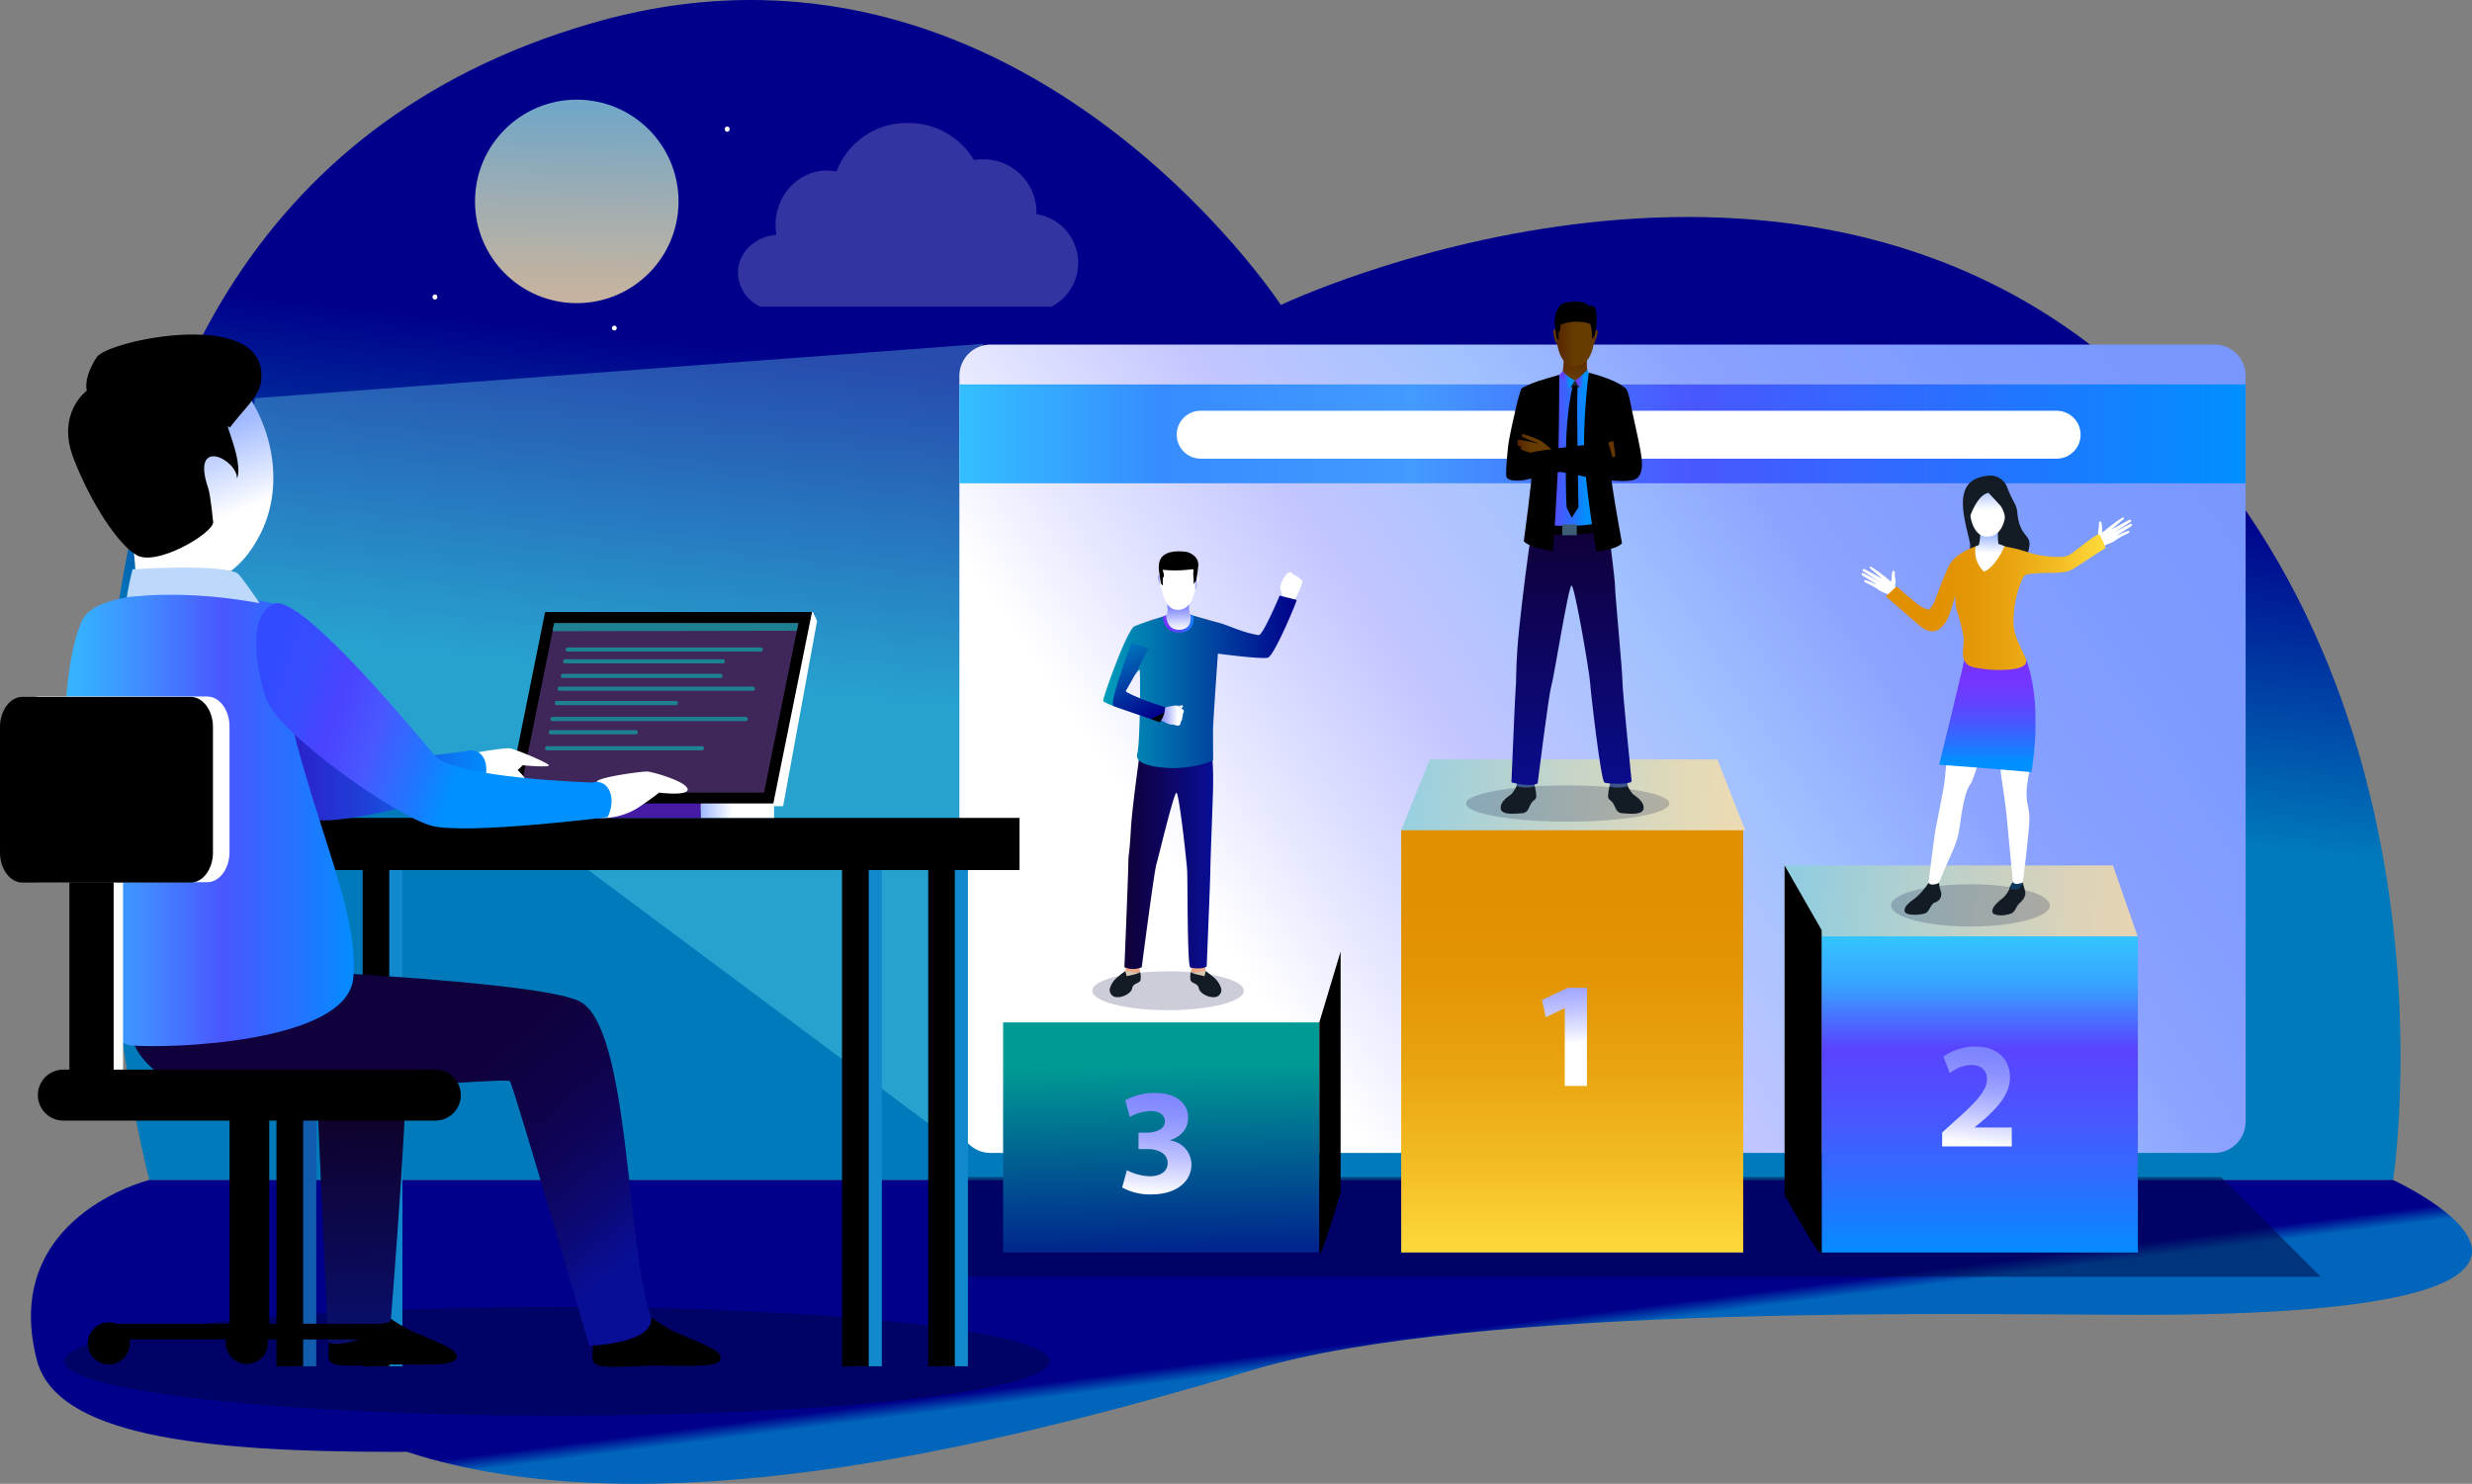<svg xmlns="http://www.w3.org/2000/svg" xmlns:xlink="http://www.w3.org/1999/xlink" width="636.922" height="382.362" viewBox="0 0 636.922 382.362">
  <rect x="0" y="0" width="636.922" height="382.362" fill="#808080" stroke="none"/>
  <defs>
    <linearGradient id="linear-gradient" x1="0.483" y1="0.648" x2="0.539" y2="0.395" gradientUnits="objectBoundingBox">
      <stop offset="0" stop-color="#007abb"/>
      <stop offset="1" stop-color="#00008b"/>
    </linearGradient>
    <linearGradient id="linear-gradient-2" x1="0.51" y1="-0.018" x2="0.488" y2="1.083" gradientUnits="objectBoundingBox">
      <stop offset="0" stop-color="#88cfda"/>
      <stop offset="0.008" stop-color="#89cfd9"/>
      <stop offset="0.478" stop-color="#c8d9bb"/>
      <stop offset="0.822" stop-color="#f0dfa7"/>
      <stop offset="1" stop-color="#ffe1a0"/>
    </linearGradient>
    <linearGradient id="linear-gradient-3" x1="0.512" y1="0.51" x2="0.49" y2="0.488" gradientUnits="objectBoundingBox">
      <stop offset="0" stop-color="#0065bb"/>
      <stop offset="1" stop-color="#00008b"/>
    </linearGradient>
    <linearGradient id="linear-gradient-4" x1="1.017" y1="0.28" x2="0.031" y2="0.699" gradientUnits="objectBoundingBox">
      <stop offset="0" stop-color="#7998ff"/>
      <stop offset="0.134" stop-color="#7e9cff"/>
      <stop offset="0.287" stop-color="#8ba1ff"/>
      <stop offset="0.447" stop-color="#a2c2ff"/>
      <stop offset="0.614" stop-color="#c2c5ff"/>
      <stop offset="0.783" stop-color="#eaebff"/>
      <stop offset="0.861" stop-color="#fff"/>
      <stop offset="1" stop-color="#fff"/>
    </linearGradient>
    <linearGradient id="linear-gradient-5" y1="0.5" x2="1" y2="0.5" gradientUnits="objectBoundingBox">
      <stop offset="0" stop-color="#33c0ff"/>
      <stop offset="0.159" stop-color="#378cff"/>
      <stop offset="0.354" stop-color="#439aff"/>
      <stop offset="0.568" stop-color="#4957ff"/>
      <stop offset="0.794" stop-color="#2672ff"/>
      <stop offset="1" stop-color="#0090ff"/>
    </linearGradient>
    <linearGradient id="linear-gradient-6" x1="0.5" y1="-0.024" x2="0.5" y2="1.014" gradientUnits="objectBoundingBox">
      <stop offset="0.193" stop-color="#e19000"/>
      <stop offset="0.36" stop-color="#e39504"/>
      <stop offset="0.566" stop-color="#e9a410"/>
      <stop offset="0.79" stop-color="#f3bd23"/>
      <stop offset="1" stop-color="#ffdb3b"/>
    </linearGradient>
    <linearGradient id="linear-gradient-7" x1="0.48" y1="-0.59" x2="0.522" y2="0.764" gradientUnits="objectBoundingBox">
      <stop offset="0" stop-color="#7981ff"/>
      <stop offset="0.134" stop-color="#7e85ff"/>
      <stop offset="0.287" stop-color="#8b92ff"/>
      <stop offset="0.447" stop-color="#a2a7ff"/>
      <stop offset="0.614" stop-color="#c2c5ff"/>
      <stop offset="0.783" stop-color="#eaebff"/>
      <stop offset="0.861" stop-color="#fff"/>
    </linearGradient>
    <linearGradient id="linear-gradient-8" x1="0" y1="0.5" x2="1" y2="0.5" xlink:href="#linear-gradient-2"/>
    <linearGradient id="linear-gradient-9" x1="0.491" y1="0.186" x2="0.521" y2="1.251" gradientUnits="objectBoundingBox">
      <stop offset="0" stop-color="#009a94"/>
      <stop offset="1" stop-color="#00008b"/>
      <stop offset="1"/>
    </linearGradient>
    <linearGradient id="linear-gradient-10" x1="0.537" y1="-0.183" x2="0.474" y2="1.187" xlink:href="#linear-gradient-7"/>
    <linearGradient id="linear-gradient-12" x1="0.5" y1="-0.013" x2="0.5" y2="1.032" gradientUnits="objectBoundingBox">
      <stop offset="0" stop-color="#33c8ff"/>
      <stop offset="0.159" stop-color="#37a3ff"/>
      <stop offset="0.354" stop-color="#5943ff"/>
      <stop offset="0.568" stop-color="#4957ff"/>
      <stop offset="0.794" stop-color="#2672ff"/>
      <stop offset="1" stop-color="#0090ff"/>
    </linearGradient>
    <linearGradient id="linear-gradient-13" x1="0.548" y1="-0.099" x2="0.464" y2="1.152" xlink:href="#linear-gradient-7"/>
    <linearGradient id="linear-gradient-14" x1="0" y1="0.5" x2="1" y2="0.5" xlink:href="#linear-gradient-2"/>
    <linearGradient id="linear-gradient-15" y1="0.5" x2="1" y2="0.5" gradientUnits="objectBoundingBox">
      <stop offset="0.041" stop-color="#10003b"/>
      <stop offset="1" stop-color="#090e96"/>
    </linearGradient>
    <linearGradient id="linear-gradient-16" y1="0.5" x2="1" y2="0.5" gradientUnits="objectBoundingBox">
      <stop offset="0" stop-color="#009ebb"/>
      <stop offset="1" stop-color="#00008b"/>
      <stop offset="1"/>
    </linearGradient>
    <linearGradient id="linear-gradient-17" x1="-0.002" y1="0.506" x2="0.996" y2="0.506" gradientUnits="objectBoundingBox">
      <stop offset="0" stop-color="#7981ff"/>
      <stop offset="0.765" stop-color="#fff"/>
    </linearGradient>
    <linearGradient id="linear-gradient-18" y1="0.5" x2="1" y2="0.5" gradientUnits="objectBoundingBox">
      <stop offset="0" stop-color="#7633ff"/>
      <stop offset="0.159" stop-color="#7137ff"/>
      <stop offset="0.354" stop-color="#6243ff"/>
      <stop offset="0.568" stop-color="#4957ff"/>
      <stop offset="0.794" stop-color="#2672ff"/>
      <stop offset="1" stop-color="#0090ff"/>
    </linearGradient>
    <linearGradient id="linear-gradient-19" x1="0.488" y1="0.153" x2="0.518" y2="1.268" xlink:href="#linear-gradient-17"/>
    <linearGradient id="linear-gradient-20" x1="0.005" y1="0.501" x2="1.005" y2="0.501" xlink:href="#linear-gradient-17"/>
    <linearGradient id="linear-gradient-21" x1="-0.002" y1="0.501" x2="1.003" y2="0.501" xlink:href="#linear-gradient-17"/>
    <linearGradient id="linear-gradient-22" x1="0" y1="0.499" x2="0.999" y2="0.499" xlink:href="#linear-gradient-17"/>
    <linearGradient id="linear-gradient-23" x1="0.304" y1="0.043" x2="0.621" y2="0.998" gradientUnits="objectBoundingBox">
      <stop offset="0" stop-color="#0073bb"/>
      <stop offset="1" stop-color="#00008b"/>
      <stop offset="1"/>
    </linearGradient>
    <linearGradient id="linear-gradient-24" x1="0.5" y1="-0.001" x2="0.5" y2="1.103" xlink:href="#linear-gradient-15"/>
    <linearGradient id="linear-gradient-25" y1="0.5" x2="1" y2="0.5" gradientUnits="objectBoundingBox">
      <stop offset="0" stop-color="#7633ff"/>
      <stop offset="0.097" stop-color="#7137ff"/>
      <stop offset="0.216" stop-color="#6243ff"/>
      <stop offset="0.346" stop-color="#4957ff"/>
      <stop offset="0.484" stop-color="#2672ff"/>
      <stop offset="0.61" stop-color="#0090ff"/>
    </linearGradient>
    <linearGradient id="linear-gradient-26" x1="0.5" y1="-0.002" x2="0.5" y2="0.989" gradientUnits="objectBoundingBox">
      <stop offset="0" stop-color="#562300"/>
      <stop offset="0.832" stop-color="#663b00"/>
    </linearGradient>
    <linearGradient id="linear-gradient-27" x1="0.001" y1="0.5" x2="1" y2="0.5" gradientUnits="objectBoundingBox">
      <stop offset="0" stop-color="#562300"/>
      <stop offset="0.433" stop-color="#663b00"/>
    </linearGradient>
    <linearGradient id="linear-gradient-28" x1="-0.002" y1="0.502" x2="0.999" y2="0.502" xlink:href="#linear-gradient-27"/>
    <linearGradient id="linear-gradient-29" x1="0.003" x2="1.001" xlink:href="#linear-gradient-27"/>
    <linearGradient id="linear-gradient-30" x1="0" x2="1" xlink:href="#linear-gradient-27"/>
    <linearGradient id="linear-gradient-31" x1="-0.001" x2="1" xlink:href="#linear-gradient-27"/>
    <linearGradient id="linear-gradient-32" x1="0" y1="0.5" x2="1.001" y2="0.5" xlink:href="#linear-gradient-25"/>
    <linearGradient id="linear-gradient-33" x1="0.001" y1="0.5" x2="1" y2="0.5" xlink:href="#linear-gradient-25"/>
    <linearGradient id="linear-gradient-34" x1="0.5" y1="0.133" x2="0.5" y2="0.914" xlink:href="#linear-gradient-18"/>
    <linearGradient id="linear-gradient-35" x1="0" y1="0.5" x2="1" y2="0.5" xlink:href="#linear-gradient-6"/>
    <linearGradient id="linear-gradient-36" x1="0.505" y1="0.202" x2="0.488" y2="1.105" gradientUnits="objectBoundingBox">
      <stop offset="0" stop-color="#a1baff"/>
      <stop offset="0.433" stop-color="#fff"/>
    </linearGradient>
    <linearGradient id="linear-gradient-37" x1="0.5" y1="0.121" x2="0.5" y2="1.031" xlink:href="#linear-gradient-36"/>
    <linearGradient id="linear-gradient-38" x1="0" y1="0.5" x2="1" y2="0.5" xlink:href="#linear-gradient-36"/>
    <linearGradient id="linear-gradient-39" x1="0" y1="0.5" x2="1" y2="0.5" xlink:href="#linear-gradient-36"/>
    <linearGradient id="linear-gradient-40" y1="0.5" x2="1" y2="0.5" gradientUnits="objectBoundingBox">
      <stop offset="0" stop-color="#311341"/>
      <stop offset="0.23" stop-color="#3113c2"/>
      <stop offset="0.348" stop-color="#2f18c5"/>
      <stop offset="0.493" stop-color="#2927cc"/>
      <stop offset="0.652" stop-color="#1f40d8"/>
      <stop offset="0.822" stop-color="#1263e9"/>
      <stop offset="0.998" stop-color="#008fff"/>
      <stop offset="1" stop-color="#0090ff"/>
    </linearGradient>
    <linearGradient id="linear-gradient-41" x1="0.466" y1="0.37" x2="0.657" y2="1.066" xlink:href="#linear-gradient-36"/>
    <linearGradient id="linear-gradient-42" x1="0.501" y1="0.11" x2="0.512" y2="0.934" gradientUnits="objectBoundingBox">
      <stop offset="0.041" stop-color="#100022"/>
      <stop offset="1" stop-color="#090e6a"/>
    </linearGradient>
    <linearGradient id="linear-gradient-43" x1="0.414" y1="0.298" x2="0.964" y2="0.757" gradientUnits="objectBoundingBox">
      <stop offset="0.041" stop-color="#10003b"/>
      <stop offset="0.265" stop-color="#10013e"/>
      <stop offset="0.459" stop-color="#0f0249"/>
      <stop offset="0.643" stop-color="#0e055b"/>
      <stop offset="0.821" stop-color="#0c0974"/>
      <stop offset="0.993" stop-color="#090e94"/>
      <stop offset="1" stop-color="#090e96"/>
    </linearGradient>
    <linearGradient id="linear-gradient-44" y1="0.5" x2="1" y2="0.5" gradientUnits="objectBoundingBox">
      <stop offset="0" stop-color="#33c0ff"/>
      <stop offset="0.159" stop-color="#37aaff"/>
      <stop offset="0.354" stop-color="#4384ff"/>
      <stop offset="0.568" stop-color="#4957ff"/>
      <stop offset="0.794" stop-color="#2672ff"/>
      <stop offset="1" stop-color="#0090ff"/>
    </linearGradient>
    <linearGradient id="linear-gradient-45" x1="0.032" y1="0.442" x2="0.975" y2="0.653" gradientUnits="objectBoundingBox">
      <stop offset="0" stop-color="#334bff"/>
      <stop offset="0.097" stop-color="#374eff"/>
      <stop offset="0.216" stop-color="#4a43ff"/>
      <stop offset="0.346" stop-color="#4957ff"/>
      <stop offset="0.484" stop-color="#2672ff"/>
      <stop offset="0.61" stop-color="#0090ff"/>
      <stop offset="1" stop-color="#0090ff"/>
    </linearGradient>
  </defs>
  <g id="SEO" transform="translate(-5.54 -63.002)">
    <g id="seo-2" data-name="seo" transform="translate(5.54 63.002)">
      <g id="Group" transform="translate(26.882 0)">
        <path id="Path" d="M12.453,304.073H590.563S610.587,175.7,521.737,96.45,304,78.588,304,78.588,235.679-25.76,126.313,6.027C-52.8,58.1,12.453,304.073,12.453,304.073Z" transform="translate(-0.861 -0.002)" fill="url(#linear-gradient)"/>
        <path id="Path-2" data-name="Path" d="M209,86.615H284.01a12.71,12.71,0,0,0-3.9-23.848c.008-.21.016-.411.016-.621a13.633,13.633,0,0,0-13.764-13.5,13.848,13.848,0,0,0-2.332.194A19.558,19.558,0,0,0,247,39.29a19.3,19.3,0,0,0-18.386,12.5,12.581,12.581,0,0,0-2.477-.25c-7.309,0-13.231,6.285-13.231,14.038a14.69,14.69,0,0,0,.218,2.549c-5.534.355-9.9,4.591-9.9,9.762A9.732,9.732,0,0,0,209,86.615Z" transform="translate(-39.962 -7.594)" fill="#fff" opacity="0.2"/>
        <g id="Group_15" data-name="Group 15" transform="translate(84.566 25.678)">
          <g id="Path-3" data-name="Path" transform="translate(0 6.938)">
            <path id="Path_31" data-name="Path 31" d="M95.246,1.092a.615.615,0,1,1-1.226,0,.615.615,0,1,1,1.226,0Z" transform="translate(-18.716 -0.43)" fill="#fff"/>
            <path id="Path_32" data-name="Path 32" d="M59.216,64.682a.615.615,0,1,1-.613-.662A.635.635,0,0,1,59.216,64.682Z" transform="translate(-11.754 -12.717)" fill="#fff"/>
            <path id="Path_33" data-name="Path 33" d="M1.906,54.712a.635.635,0,0,1-.613.662.663.663,0,0,1,0-1.323A.635.635,0,0,1,1.906,54.712Z" transform="translate(-0.68 -10.791)" fill="#fff"/>
          </g>
          <circle id="Oval" cx="26.22" cy="26.22" r="26.22" transform="translate(10.94 0)" opacity="0.8" fill="url(#linear-gradient-2)"/>
        </g>
      </g>
      <g id="Group-2" data-name="Group" transform="translate(7.973 303.329)">
        <path id="Path-4" data-name="Path" d="M30.925,1.9s-38.467,9.439-29,46.325C6.867,67.5,43.034,71.952,93.748,71.952c1.186,0,2.372-.008,3.55-.016,1.081.363,2.178.718,3.292,1.049,59.6,17.644,140.975.032,214.569-22.114,57.62-17.338,188.067-14.223,228.785-14.223,140.814,0,65.1-34.74,65.1-34.74H30.925Z" transform="translate(-0.423 -1.158)" fill-rule="evenodd" fill="url(#linear-gradient-3)"/>
        <path id="Path-5" data-name="Path" d="M648.027,26.652H298.71V.98H622.355Z" transform="translate(-58.06 -0.98)" fill="#000640" opacity="0.5"/>
        <path id="Path-6" data-name="Path" d="M264.9,56.446c0,7.737-56.837,14.006-126.946,14.006S11.01,64.183,11.01,56.446,67.847,42.44,137.956,42.44,264.9,48.717,264.9,56.446Z" transform="translate(-2.469 -8.991)" fill="#000640" fill-rule="evenodd" opacity="0.5"/>
      </g>
      <path id="Path-7" data-name="Path" d="M79.3,123.826,266.79,109.82l-3.889,208.5L67.63,172.837" transform="translate(-13.504 -21.222)" fill="#83ffff" opacity="0.3"/>
      <g id="Group-3" data-name="Group" transform="translate(247.195 88.8)">
        <path id="Path-8" data-name="Path" d="M332.338,200.319a8.045,8.045,0,0,1-8.044,8.044H8.984A8.045,8.045,0,0,1,.94,200.319V8.114A8.045,8.045,0,0,1,8.984.07H324.3a8.045,8.045,0,0,1,8.044,8.044V200.319Z" transform="translate(-0.94 -0.07)" fill="url(#linear-gradient-4)"/>
        <rect id="Rectangle" width="331.398" height="25.47" transform="translate(0 10.262)" fill="url(#linear-gradient-5)"/>
        <path id="Path-9" data-name="Path" d="M303.231,27.372a6.172,6.172,0,0,1-6.172,6.172H76.512a6.177,6.177,0,0,1-6.172-6.172h0A6.167,6.167,0,0,1,76.512,21.2H297.059a6.177,6.177,0,0,1,6.172,6.172Z" transform="translate(-14.35 -4.153)" fill="#fff"/>
      </g>
      <g id="Group-4" data-name="Group" transform="translate(360.999 195.689)">
        <rect id="Rectangle-2" data-name="Rectangle" width="88.116" height="108.898" transform="translate(0.024 18.16)" fill="url(#linear-gradient-6)"/>
        <path id="Path-10" data-name="Path" d="M50.871,78.78h-.081l-4.825,2.291-.976-4.437,6.688-3.114h4.905V98.8h-5.72V78.78Z" transform="translate(-8.693 -14.658)" fill="url(#linear-gradient-7)"/>
        <path id="Path-11" data-name="Path" d="M88.664,18.833H0L7.414.56H81.492Z" transform="translate(0 -0.56)" opacity="0.8" fill="url(#linear-gradient-8)"/>
      </g>
      <g id="Group-5" data-name="Group" transform="translate(258.458 245.201)">
        <rect id="Rectangle-3" data-name="Rectangle" width="81.476" height="59.29" transform="translate(0 18.265)" fill="url(#linear-gradient-9)"/>
        <path id="Path-12" data-name="Path" d="M40.136,66a13.986,13.986,0,0,0,5.873,1.557c3.074,0,4.631-1.476,4.631-3.38,0-2.493-2.493-3.614-5.1-3.614H43.129V56.32h2.291c1.985-.04,4.51-.775,4.51-2.921,0-1.517-1.242-2.646-3.735-2.646A11.547,11.547,0,0,0,40.9,52.27l-1.2-4.276a15.8,15.8,0,0,1,7.818-1.9c5.405,0,8.4,2.84,8.4,6.3,0,2.687-1.517,4.784-4.631,5.873v.081a6.281,6.281,0,0,1,5.486,6.148c0,4.478-3.929,7.745-10.351,7.745a14.945,14.945,0,0,1-7.511-1.791Z" transform="translate(-8.245 -9.656)" fill="url(#linear-gradient-10)"/>
        <path id="Path-13" data-name="Path" d="M82.368,19.2H.9L10.694.93h77.16Z" transform="translate(-0.9 -0.93)" opacity="0.8" fill="url(#linear-gradient-8)"/>
        <path id="Path-14" data-name="Path" d="M107.366.93V63.052s-5.486,18.427-5.486,15.434V19.2Z" transform="translate(-20.412 -0.93)"/>
      </g>
      <g id="Group-6" data-name="Group" transform="translate(459.804 223.014)">
        <rect id="Rectangle-4" data-name="Rectangle" width="81.476" height="81.476" transform="translate(9.552 18.265)" fill="url(#linear-gradient-12)"/>
        <path id="Path-15" data-name="Path" d="M50.8,84V80.418l3.267-2.953c5.526-4.937,8.2-7.777,8.286-10.738,0-2.065-1.242-3.7-4.163-3.7a9.176,9.176,0,0,0-5.405,2.1l-1.67-4.244A14.021,14.021,0,0,1,59.4,58.28c5.72,0,8.866,3.348,8.866,7.939,0,4.244-3.074,7.624-6.728,10.891l-2.332,1.944v.081h9.528V84Z" transform="translate(-10.195 -11.608)" fill="url(#linear-gradient-13)"/>
        <path id="Path-16" data-name="Path" d="M91.426,18.7H10.095L.47.43H85.076Z" transform="translate(-0.47 -0.43)" opacity="0.8" fill="url(#linear-gradient-14)"/>
        <path id="Path-17" data-name="Path" d="M.47.43V85.278s9.552,17.346,9.552,14.893V17.1Z" transform="translate(-0.47 -0.43)"/>
      </g>
      <path id="Path-18" data-name="Path" d="M388.44,315.25c0,2.767-8.745,5.018-19.54,5.018s-19.54-2.243-19.54-5.018,8.745-5.01,19.54-5.01S388.44,312.483,388.44,315.25Z" transform="translate(-67.941 -59.949)" fill="#000640" opacity="0.2"/>
      <ellipse id="Oval-2" data-name="Oval" cx="26.196" cy="4.671" rx="26.196" ry="4.671" transform="translate(377.723 202.393)" fill="#000640" opacity="0.2"/>
      <path id="Path-19" data-name="Path" d="M645.383,287.886c0,3.009-9.157,5.446-20.452,5.446s-20.452-2.436-20.452-5.446,9.157-5.446,20.452-5.446S645.383,284.876,645.383,287.886Z" transform="translate(-117.238 -54.577)" fill="#000640" opacity="0.2"/>
      <g id="Group-7" data-name="Group" transform="translate(284.241 142.076)">
        <path id="Path-20" data-name="Path" d="M61.11,15.646s-1.735,1.783-1.8,1.977A26.483,26.483,0,0,1,58.23,14.67Z" transform="translate(-11.945 -2.92)" fill="#eea886"/>
        <path id="Path-21" data-name="Path" d="M58.064,13.158s-.6-1.936-.678-2.235A4.906,4.906,0,0,1,57.976,8.9a5.735,5.735,0,0,1,1.509-1.993.861.861,0,0,1,.726.048,1.724,1.724,0,0,1,.637.565A1.028,1.028,0,0,1,61.7,8a.891.891,0,0,1,.766.621s.549.04.662.484a6.956,6.956,0,0,0-.29,1.154,20.6,20.6,0,0,1-1.9,3.881C60.944,14.135,59.9,14.877,58.064,13.158Z" transform="translate(-11.779 -1.409)" fill="#fff"/>
        <path id="Path-22" data-name="Path" d="M59.708,7.136s-.952,2.332-.6,2.533a.644.644,0,0,0,.613.056l.04,1.138a.651.651,0,0,0,1.121.032s.355.734.92-.032c0,0,.452.379.774.073A8.414,8.414,0,0,0,63.451,9.1s-.024-.379-.662-.484A.869.869,0,0,0,62.023,8a.958.958,0,0,0-.855-.484s-.524-.968-1.355-.605C59.821,6.9,59.748,7.04,59.708,7.136Z" transform="translate(-12.1 -1.405)" fill="#fff"/>
        <path id="Path-23" data-name="Path" d="M57.42,11.455a8.552,8.552,0,0,1,2.3-1.428c.226-.073.452-.1.6.089s.073.621-.476,1.146A6.39,6.39,0,0,0,58.832,12.7S58.122,13.061,57.42,11.455Z" transform="translate(-11.788 -2.013)" fill="#fff"/>
        <path id="Path-24" data-name="Path" d="M6.963,134.16s-1.154.823-1.791,1.4a5.986,5.986,0,0,0-2.041,2.678,1.839,1.839,0,0,0,1.751,2.646c1.444.089,3.655-1,3.864-2.324.21-1.307,1.912-1.154,2.13-2.081a5.16,5.16,0,0,0-.073-2.073Z" transform="translate(-1.266 -26.009)" fill="#131c24"/>
        <path id="Path-25" data-name="Path" d="M8.114,132.82,7.92,133.9s.6,1.1,3.84.242l-.169-1.065Z" transform="translate(-2.223 -25.75)" fill="#eea886"/>
        <path id="Path-26" data-name="Path" d="M11.77,134.4s-.734.1-1.25.177-1.549-.581-2.59-.42l.323,1.315C8.245,135.469,11.7,134.824,11.77,134.4Z" transform="translate(-2.225 -26.003)" fill="#d6c7b2"/>
        <path id="Path-27" data-name="Path" d="M32.652,134.16s1.154.823,1.791,1.4a5.986,5.986,0,0,1,2.041,2.678,1.836,1.836,0,0,1-1.751,2.646c-1.444.089-3.655-1-3.873-2.324-.21-1.307-1.9-1.154-2.13-2.081a5.16,5.16,0,0,1,.073-2.073Z" transform="translate(-6.229 -26.009)" fill="#131c24"/>
        <path id="Path-28" data-name="Path" d="M32.5,132.82l.194,1.081s-.6,1.1-3.84.242l.169-1.065Z" transform="translate(-6.268 -25.75)" fill="#eea886"/>
        <path id="Path-29" data-name="Path" d="M29.754,59.687s-11.19-2.2-16.991-.121c-.242.089-.476.186-.694.282,0,0-.016.1-.04.282-.056.428-.177,1.323-.339,2.541-.024.2-.056.42-.089.637-.823,6.252-2.057,15.337-2.3,19.774C9,88.9,8.673,89.731,8.673,90.82c0,2.945-1.033,27.777-1.033,27.777a5.844,5.844,0,0,0,4.461,0S15.3,93.966,15.853,92.143s4.486-18.435,5.179-18.507S23.654,91.191,23.8,93.587s.008,24.631.8,25.026,4.01.436,4.244-.355c0,0,.944-22.606.944-24.978s.766-20.9.7-21.686A72.351,72.351,0,0,0,29.754,59.687Z" transform="translate(-2.169 -11.423)" fill="url(#linear-gradient-15)"/>
        <path id="Path-30" data-name="Path" d="M23.224,19.149s4.865,1.428,7.535,2.114c2.162.557,5.93,2.5,10.165,3.171,1.049.161,5.4-10.173,5.4-10.173s4.349,1.025,4.373,1.154c.056.363-5.672,14.127-7.358,14.8C42.013,30.742,30.42,29.2,30.42,29.2s-1.259,17.6-1.259,19.766.032,7.689.032,7.689S26.12,58.5,19.036,58.7c0,0-10.456.04-9.4-3.711.783-2.767.831-21.549.621-21.654s-4,4.647-3.639,5.559,10.19,4.2,10.19,4.2.29,1.057-1.234,3.453c0,0-14.667-4.284-14.716-5.188s6.1-18.338,8.108-19.25a106.591,106.591,0,0,1,10.456-3.38Z" transform="translate(-0.859 -2.841)" fill="url(#linear-gradient-16)"/>
        <path id="Path-31" data-name="Path" d="M28.85,134.4s.734.1,1.25.177,1.549-.581,2.59-.42l-.315,1.315C32.368,135.469,28.923,134.824,28.85,134.4Z" transform="translate(-6.268 -26.003)" fill="#d6c7b2"/>
        <path id="Path-32" data-name="Path" d="M24.41,49.38s1.057-.032,1.388-.081.113.645-.266.775S24.41,49.38,24.41,49.38Z" transform="translate(-5.41 -9.611)" fill="url(#linear-gradient-17)"/>
        <path id="Path-33" data-name="Path" d="M19.96,20.724s-.1,4.227,4.244,4.123c4.51-.1,3.566-4.365,3.566-4.365A10.555,10.555,0,0,0,19.96,20.724Z" transform="translate(-4.55 -3.924)" fill="url(#linear-gradient-18)"/>
        <path id="Path-34" data-name="Path" d="M26.956,15.907a7.266,7.266,0,0,0,.282,3.614s.686,3.413-2.808,3.566S20.97,19.4,20.97,19.4s.718-.42.161-3.477S26.956,15.907,26.956,15.907Z" transform="translate(-4.745 -2.899)" fill="url(#linear-gradient-19)"/>
        <path id="Path-35" data-name="Path" d="M24.477.83s4.478.718,3.792,7.89-4.631,6.583-4.9,6.575-3.961.129-4.252-8.624C19.12,6.679,19,.2,24.477.83Z" transform="translate(-4.388 -0.238)" fill="#fff"/>
        <path id="Path-36" data-name="Path" d="M30.477,8.054s.492-.532.67.008-.637,2.88-.7,3.074c0,0-.089.21-.21.1A29.941,29.941,0,0,1,30.477,8.054Z" transform="translate(-6.532 -1.597)" fill="url(#linear-gradient-20)"/>
        <path id="Path-37" data-name="Path" d="M19.092,7.941s-.476-.549-.67-.008.605,3,.637,3.09c0,0,.089.21.2.1A26.632,26.632,0,0,0,19.092,7.941Z" transform="translate(-4.247 -1.573)" fill="url(#linear-gradient-21)"/>
        <path id="Path-38" data-name="Path" d="M28.234,7.669l-.637.879a19.128,19.128,0,0,0-.081-2.227c-.1-.3.121-1.355.032-1.565s-3.058.589-7.939.1c0,0,.541,1.735.226,1.856s-.161,2.251-.161,2.251l-.524-.605s-.6-3.639-.541-4.244C18.69,3.3,18.415-.472,25.273.182a4.146,4.146,0,0,1,2.17.855,3.1,3.1,0,0,1,1.363,2.59A39.854,39.854,0,0,1,28.234,7.669Z" transform="translate(-4.288 -0.106)"/>
        <path id="Path-39" data-name="Path" d="M23.933,54.448a2.163,2.163,0,0,1-.686.065s-.4-.121-.694-.194a1.116,1.116,0,0,0-.226-.04,4.134,4.134,0,0,1-1.25-.21c-.524-.2-2.307-1.113-2.307-1.113l.508-1.654.387-1.315a19.115,19.115,0,0,1,3.518-.67l.145.048a4.97,4.97,0,0,1,.879.557c.081.04.823.484.863.742a.842.842,0,0,1-.234.791,2.044,2.044,0,0,1-.186,1.1A1.273,1.273,0,0,1,24.28,53.6C24.272,53.6,24.288,54.262,23.933,54.448Z" transform="translate(-4.32 -9.612)" fill="url(#linear-gradient-22)"/>
        <path id="Path-40" data-name="Path" d="M17.4,45.9a6.654,6.654,0,0,1-1.339,3.873S5.4,46.1,4.117,45.6,8.78,29.3,8.78,29.3l4.373,1.493L10.8,35.238s-1.162,2.485-3.582,6.583C7.215,41.8,8.707,43.12,17.4,45.9Z" transform="translate(-1.453 -5.747)" fill="url(#linear-gradient-23)"/>
        <path id="Path-41" data-name="Path" d="M15.5,22.2a4.751,4.751,0,0,1,1.42-.452A6.753,6.753,0,0,1,15.5,22.2Z" transform="translate(-3.688 -4.288)" fill="#e55353"/>
        <path id="Path-42" data-name="Path" d="M33.26,21.67a5.865,5.865,0,0,1,1.412.4A5.391,5.391,0,0,1,33.26,21.67Z" transform="translate(-7.12 -4.273)" fill="#e55353"/>
      </g>
      <g id="Group-8" data-name="Group" transform="translate(386.662 77.712)">
        <path id="Path-43" data-name="Path" d="M5.07,154.63a10.989,10.989,0,0,1-1.323,2.259c-.605.637-2.929,1.783-2.937,3.687-.016,2.065,3.913,1.493,5.446,1.412s1.654-1.178,2.3-2.348,1.3-.968,1.42-1.912a11.264,11.264,0,0,0-.492-3.05Z" transform="translate(-0.81 -30.142)" fill="#131c24"/>
        <path id="Path-44" data-name="Path" d="M5.983,153.822l-.113.976a8.53,8.53,0,0,0,4.7.081l-.129-1.339Z" transform="translate(-1.788 -29.932)" fill="#3c568a"/>
        <path id="Path-45" data-name="Path" d="M40,154.63a10.989,10.989,0,0,0,1.323,2.259c.605.637,2.929,1.783,2.937,3.687.016,2.065-3.913,1.493-5.446,1.412s-1.654-1.178-2.3-2.348-1.3-.968-1.42-1.912a11.264,11.264,0,0,1,.492-3.05Z" transform="translate(-7.432 -30.142)" fill="#131c24"/>
        <path id="Path-46" data-name="Path" d="M40.162,153.822l.113.976a8.53,8.53,0,0,1-4.7.081l.129-1.339Z" transform="translate(-7.528 -29.932)" fill="#3c568a"/>
        <path id="Path-47" data-name="Path" d="M32.84,112.167c0,2.541,2.372,25.752,2.372,25.752-.274.847-6.1.742-7.011.323s-3.55-23.429-3.719-25.994-3.961-24.857-4.76-24.776-4.574,23.977-5.212,25.93-3.518,25.058-3.518,25.058c-2,1.105-6.753-.274-6.753-.274s.992-23.727,1.105-24.445c.169-1.057-.008-3.921.452-10.262.411-5.672,1.912-18.023,2.856-24.711.032-.234.065-.468.1-.686.186-1.3.323-2.259.4-2.719.032-.2.048-.307.048-.307.258-.113.524-.21.8-.307,6.656-2.227,19.33-2.09,19.33-2.09s.177,2.275.186,2.388c.016.137.04.347.081.621.073.589.186,1.468.307,2.485v.024c.008.032.008.065.016.1.444,3.63,1.081,8.939,1.017,9.488C30.847,88.618,32.84,109.618,32.84,112.167Z" transform="translate(-1.473 -14.303)" fill="url(#linear-gradient-24)"/>
        <path id="Path-48" data-name="Path" d="M34.551,27.29,31.284,39.02c-.113.379-.242.847-.387,1.4l-.008.024c0,.008,0,.008-.008.016a45.866,45.866,0,0,0-1.42,8.818c-.137,2.412.315,12.126.315,12.126a32.579,32.579,0,0,1-12.352,1.38s-7.963-.186-7.317-5.067c1.718-12.924.04-18.257-.186-19.556,0,0-.944-5.954-1.71-11.214,2.243-.831,11.674-4.373,11.674-4.373l4.962.371C24.838,22.925,32.373,24.781,34.551,27.29Z" transform="translate(-2.24 -4.625)" fill="url(#linear-gradient-25)"/>
        <path id="Path-49" data-name="Path" d="M26.861,21.8a18.01,18.01,0,0,1-.121-3.776s-6.156-1.638-5.994-.436a24.638,24.638,0,0,1-.339,4.453c-.169.073-.347.137-.516.226a5.268,5.268,0,0,0,3.76,2.469c1.565.137,2.9-1.848,3.534-2.824C27.183,21.917,27.07,21.868,26.861,21.8Z" transform="translate(-4.497 -3.576)" fill="url(#linear-gradient-26)"/>
        <path id="Path-50" data-name="Path" d="M24.343,1.977s4.841.815,4.018,8.4-5.1,6.914-5.381,6.9-4.3.089-4.51-9.173C18.478,8.1,18.414,1.251,24.343,1.977Z" transform="translate(-4.222 -0.635)" fill="url(#linear-gradient-27)"/>
        <path id="Path-51" data-name="Path" d="M30.785,9.681s.541-.565.726.016-.855,3.13-.791,3.243c0,0-.1.218-.226.1A27.217,27.217,0,0,1,30.785,9.681Z" transform="translate(-6.541 -2.087)" fill="url(#linear-gradient-28)"/>
        <path id="Path-52" data-name="Path" d="M18.358,9.427s-.516-.581-.726-.016.565,3.122.662,3.275c0,0,.169.258.3.145A28.328,28.328,0,0,0,18.358,9.427Z" transform="translate(-4.053 -2.034)" fill="url(#linear-gradient-29)"/>
        <path id="Path-53" data-name="Path" d="M24.274,25.5,25.4,27.21a2.332,2.332,0,0,1-2.275-.04Z" transform="translate(-5.121 -5.191)" fill="#1b2833"/>
        <path id="Path-54" data-name="Path" d="M10.22,72.926s6.075,2.243,19.814.129l-.186-2.485s-7.963,2.348-19.387.339Z" transform="translate(-2.628 -13.9)"/>
        <path id="Path-55" data-name="Path" d="M28.652,23.04a151.963,151.963,0,0,0-1.226,19.782c.194,9.149,3.163,26.317,3.163,26.317s5.3-.516,6.616-2.17c0,0-3.042-16.523-2.953-18.967s3.9-20.855,3.9-20.855S36.655,25.154,28.652,23.04Z" transform="translate(-5.949 -4.716)"/>
        <path id="Path-56" data-name="Path" d="M17.163,23.73s-.016,10.069-.21,19.225-1.4,26.188-1.4,26.188S9.337,68.256,8.022,66.6c0,0,2.186-16.031,2.106-18.475S7.32,27.449,7.32,27.449,8.264,26.11,17.163,23.73Z" transform="translate(-2.068 -4.849)"/>
        <rect id="Rectangle-5" data-name="Rectangle" width="3.735" height="2.775" transform="translate(15.877 57.437)" fill="#3e5e78"/>
        <path id="Path-57" data-name="Path" d="M23.447,27.09s-1.67,5.688-1.815,16.991.2,14.538.2,14.538l1.3,2.574,1.735-2.687s-.557-26-.234-31.222Z" transform="translate(-4.826 -5.498)"/>
        <path id="Path-58" data-name="Path" d="M32.52,46.255s2.469-1.242,2.808-1.46a32.65,32.65,0,0,1,4.986-.815c.516.016.541.428.4.581s-4.268.823-4.34.92.347.065.347.065,4.437-.065,4.752.226-.048.581-.226.653c0,0,.4.468-.065.653a6.783,6.783,0,0,1-1.1.315s.589.3.2.573-5.091,1.727-5.091,1.727S33.448,46.352,32.52,46.255Z" transform="translate(-6.937 -8.762)" fill="url(#linear-gradient-30)"/>
        <path id="Path-59" data-name="Path" d="M38.045,51.19c-3.2.766-10.617-.476-13.441-1.1-.6-.129-1.275-.266-1.969-.4h0c-1.154-.226-2.364-.444-3.34-.621h0c-1.2-.218-2.065-.363-2.065-.363s15.555-3.493,16.127-3.493-1.436-9.092-1.436-9.092-2-7.616-.96-10.609a27.775,27.775,0,0,1,5.228,2.106c.71.508,1.234,3.816,1.718,6.059.613,2.848,2.049,9.326,2.211,10.7C40.255,45.615,41.256,50.423,38.045,51.19Z" transform="translate(-3.983 -5.193)"/>
        <path id="Path-60" data-name="Path" d="M11.409,25.55S6.633,27.18,6.4,27.8a56.662,56.662,0,0,0-1.726,6.64c-.379,1.4-1.242,5.607-1.468,6.979-.282,1.751-.831,7.939-.589,8.891.3,1.2,3.138,1.121,4.671.879S30.1,45.768,30.1,45.768s-1.21-3.961-1.275-4.308c0,0-16.41,1.872-18.5,2.324a14.228,14.228,0,0,0-1.452.355S12.5,29.293,11.409,25.55Z" transform="translate(-1.147 -5.201)"/>
        <path id="Path-61" data-name="Path" d="M14.92,46.583s-2.138-1.743-2.428-2.033A31.7,31.7,0,0,0,7.8,42.687a.43.43,0,0,0-.557.516c.065.355,4.034,1.686,4.082,1.8s-.355-.016-.355-.016-4.324-1.025-4.687-.8-.081.573.081.686c0,0-.492.363-.081.653a6.73,6.73,0,0,0,1.008.541s-.637.169-.315.516a10.726,10.726,0,0,0,2.59.863A38.582,38.582,0,0,1,14.92,46.583Z" transform="translate(-1.834 -8.509)" fill="url(#linear-gradient-31)"/>
        <path id="Path-62" data-name="Path" d="M28.378,1.806a1.316,1.316,0,0,0-1.388-.347c-.355-.242-.8-.516-.8-.516C24.368-.114,21.1.4,19.9.918,18.124,2.37,17.986,4.839,18.075,6.2c.032.323.073.645.113.96v.008c.161,1.355.323,2.533.323,2.533l.565.653s-.145-2.259.2-2.38c.186-.065.234-.524.234-.928,0-.347-.032-.662-.032-.662,3.614-1.662,7.672-.476,7.761-.25.056.145.137.581.218.96.048.234.1.444.137.565a19.1,19.1,0,0,1,.065,2.356l.7-.92s.153-.775.323-1.807c0,0,.032-.161.056-.428C29.023,4.912,28.862,2.387,28.378,1.806Z" transform="translate(-4.142 -0.327)"/>
        <path id="Path-63" data-name="Path" d="M27.648,22.18a13.481,13.481,0,0,1-3.1,2.687l1.307,2.017,2.235-4Z" transform="translate(-5.397 -4.549)" fill="url(#linear-gradient-32)"/>
        <path id="Path-64" data-name="Path" d="M20.427,22.55A8.932,8.932,0,0,0,23.6,24.93l-1.444,2.081L19.62,23.454Z" transform="translate(-4.445 -4.621)" fill="url(#linear-gradient-33)"/>
      </g>
      <g id="Group-9" data-name="Group" transform="translate(479.647 122.544)">
        <path id="Path-65" data-name="Path" d="M48.778,136.256c-.831.758-.984,1.96-1.9,2.493a4.741,4.741,0,0,1-1.4.42,5.606,5.606,0,0,1-3.219-.161.774.774,0,0,1-.42-.581c-.161-1.4,1.912-2.961,2.824-3.663a7.408,7.408,0,0,0,1.605-2.348c.29-.573.532-1.113.694-1.468h0a.772.772,0,0,0,.186.194,1.536,1.536,0,0,0,1.17.169,2.774,2.774,0,0,0,1.315-.46l.016-.016.016-.016.008-.008h0c.177.871.468,1.767.573,2.186C50.617,134.465,49.561,135.538,48.778,136.256Z" transform="translate(-8.137 -25.999)" fill="#131c24"/>
        <path id="Path-66" data-name="Path" d="M31.194,57.99s-2.937,10.246-3.453,12.86-1.952,15.28-2.106,17.434-2.324,12.247-2.428,13.013c-.815,5.7-1.767,13.61-1.767,13.61s1.856,2.194,2.735-.065c3.082-7.923,4.647-9.383,5.325-14.635,1.331-10.359,2.687-10.27,3.146-11.48,4.6-12.231,5.365-19.2,5.986-19.919s.7.363,1.057,1.952-.145,12.529.5,16.749c.355,2.3,1.146,7.455,1.4,10.424s1.6,16.732,1.6,16.732,1.662,2.291,2.533.113c.081-.2,1.662-12.9,1.718-16.442s-1.509-4.042-.258-10.891c2.687-14.683,2.315-17.208-.823-27.761C38.681,33.884,31.194,57.99,31.194,57.99Z" transform="translate(-4.195 -9.951)" fill="#fff"/>
        <path id="Path-67" data-name="Path" d="M47.091,59.05s4.663,9.665,1.533,29.262c0,0-9.512-.887-23.784-1.912,0,0,6.495-26.373,6.672-28.043S47.091,59.05,47.091,59.05Z" transform="translate(-4.852 -11.883)" fill="url(#linear-gradient-34)"/>
        <path id="Path-68" data-name="Path" d="M48.18,130.7s-1.025,1.436-.912,1.654,2.227.557,2.59.048a13.225,13.225,0,0,0,.863-1.6S48.752,131.773,48.18,130.7Z" transform="translate(-9.184 -25.978)" fill="#0f3a5e"/>
        <path id="Path-69" data-name="Path" d="M21.64,136.025c-1.073.323-1.4,2.146-2.307,2.687s-5.373.912-5.534-.484,1.872-2.646,2.783-3.348a17.364,17.364,0,0,0,3.38-3.9s.371.581,1.46.4,1.275-.468,1.275-.468a6.384,6.384,0,0,0,.444,2.267A2.239,2.239,0,0,1,21.64,136.025Z" transform="translate(-2.717 -26.018)" fill="#131c24"/>
        <path id="Path-70" data-name="Path" d="M10.43,36.6s-1.041-.952-.8-1.718a4.5,4.5,0,0,0-.073-1.944c-.089-.411.121-1.759-.4-1.654s-.444,2.2-.516,2.654S7.259,32.852,6.8,32.763,3.935,35,4.96,35.934,7.7,37.208,7.848,37.41a8.333,8.333,0,0,0,.718.718Z" transform="translate(-0.962 -6.765)" fill="#fff"/>
        <path id="Path-71" data-name="Path" d="M6.192,32.68a30.911,30.911,0,0,0-3.7-2.67c-.371.008-.508.194-.2.46s3.138,2.678,3.138,2.678-4.47-2.5-4.776-2.566c-.177-.032-.46.315-.315.468s4.437,2.888,4.437,2.888S.6,31.607.335,31.632a.331.331,0,0,0-.113.605c.3.194,4.05,2.574,4.05,2.574S1.126,33.3.908,33.463c-.129.1-.387.387.436.75s2.678,1.428,2.678,1.428Z" transform="translate(-0.065 -6.521)" fill="#fff"/>
        <path id="Path-72" data-name="Path" d="M74.73,20.865s1.041-.952.8-1.718A4.5,4.5,0,0,1,75.6,17.2c.089-.411-.121-1.759.4-1.654s.444,2.2.516,2.654,1.388-1.081,1.848-1.17S81.216,19.268,80.2,20.2s-2.743,1.275-2.888,1.476a8.333,8.333,0,0,1-.718.718Z" transform="translate(-14.492 -3.726)" fill="#fff"/>
        <path id="Path-73" data-name="Path" d="M78.87,16.95a30.911,30.911,0,0,1,3.7-2.67c.371.008.508.194.2.46s-3.138,2.678-3.138,2.678,4.47-2.5,4.776-2.566c.177-.032.46.315.315.468s-4.437,2.888-4.437,2.888,4.179-2.332,4.445-2.307a.331.331,0,0,1,.113.605c-.3.194-4.05,2.574-4.05,2.574s3.146-1.509,3.364-1.347c.129.1.387.387-.436.75s-2.678,1.428-2.678,1.428Z" transform="translate(-15.292 -3.482)" fill="#fff"/>
        <path id="Path-74" data-name="Path" d="M38.912.907a4.664,4.664,0,0,1,4.744,3c1.259,3.372,2.436,4.47,2.59,6.244.6,7.156,3.945,5.543,3,9.665s-1.589,4.752-1.589,4.752l-8-1.565-8.092.024s3.171-1.581,2.461-4.954S31.57,9.185,32.562,5.425,36.83,1.19,38.912.907Z" transform="translate(-6.153 -0.896)" fill="#131c24"/>
        <path id="Path-75" data-name="Path" d="M64.419,23.263c-.121-.129-7.584,4.889-8.4,5.357-1.6.928-3.34.879-5.147.984a48.494,48.494,0,0,0-6.325.307c-1.033.21-1.154.476-1.694,1.573a26.964,26.964,0,0,0-2.13,9.988c-.2,3.429,1.113,5.809,2.493,8.834.468,1.025,1.065,1.9.565,2.751-.589,1.017-2.767,1.291-3.84,1.428a32.7,32.7,0,0,1-9.229-.492c-4.518-.9-2.557-5.2-2.888-7.939a49.8,49.8,0,0,0-1.614-6.349,10.638,10.638,0,0,1-.46-4.349c-.968,2.759-1.589,6.979-4.2,8.729-2.025,1.355-4.026.024-5.478-1.242q-4.139-3.594-8.269-7.2c.589-.541,1.178-1.081,1.759-1.63a5.2,5.2,0,0,1,.428-.4c.516-.411.452-.565.984-.2.355.242,1.307,1.129,1.614,1.412,1,.928,1.872,1.493,2.872,2.42.871.807,3.2,2.09,3.534,1.8a8.793,8.793,0,0,0,1.815-3.292c.976-2.582,1.969-5.188,3.13-7.7,1.25-2.687,4.01-4.106,6.688-5.179a13.512,13.512,0,0,1,7.777-.145c1.654.42,2.243.444,3.881.9,1.573.436,3.042.992,4.631,1.323a29.442,29.442,0,0,0,5.647.541,4.7,4.7,0,0,0,3.356-1.105c1.686-1.17,4.728-3.735,6.551-4.736C62.9,19.447,64.113,21.981,64.419,23.263Z" transform="translate(-1.56 -4.519)" fill="url(#linear-gradient-35)"/>
        <path id="Path-76" data-name="Path" d="M42.327,21.808a17.393,17.393,0,0,1-.089-3.63s-4.865-1.025-4.655.694A9.589,9.589,0,0,1,37.26,22.1a7.411,7.411,0,0,0-.823.331A7.278,7.278,0,0,0,38.6,28.94c2.993-1.129,5.309-6.527,5.309-6.527A7.376,7.376,0,0,0,42.327,21.808Z" transform="translate(-7.067 -4.177)" fill="url(#linear-gradient-36)"/>
        <path id="Path-77" data-name="Path" d="M39.922,3.341s4.623.67,3.945,7.487S39.115,17.1,38.841,17.1s-4.09.145-4.421-8.181C34.42,8.916,34.267,2.76,39.922,3.341Z" transform="translate(-6.703 -1.361)" fill="url(#linear-gradient-37)"/>
        <path id="Path-78" data-name="Path" d="M39.29,5.551s2.162,2.267,3.163,3.421a6.687,6.687,0,0,1,1.121,3.372,5.343,5.343,0,0,0,.984-4.47c-.71-2.4-2.38-7.075-6.607-5.639s-4.389,7.753-3.889,10.891C34.046,13.119,35.95,6.2,39.29,5.551Z" transform="translate(-6.596 -1.103)" fill="#131c24"/>
      </g>
      <g id="Group-10" data-name="Group" transform="translate(0 86.199)">
        <rect id="Rectangle-6" data-name="Rectangle" width="6.882" height="135.675" transform="translate(220.33 130.192)" fill="#1289cc"/>
        <rect id="Rectangle-7" data-name="Rectangle" width="6.882" height="135.675" transform="translate(216.949 130.192)"/>
        <rect id="Rectangle-8" data-name="Rectangle" width="6.85" height="135.675" transform="translate(242.54 130.192)" fill="#1289cc"/>
        <rect id="Rectangle-9" data-name="Rectangle" width="6.85" height="135.675" transform="translate(239.16 130.192)"/>
        <rect id="Rectangle-10" data-name="Rectangle" width="6.882" height="135.675" transform="translate(74.602 130.192)" fill="#125cae"/>
        <rect id="Rectangle-11" data-name="Rectangle" width="6.882" height="135.675" transform="translate(71.23 130.192)"/>
        <rect id="Rectangle-12" data-name="Rectangle" width="6.858" height="135.675" transform="translate(96.821 130.192)" fill="#1289cc"/>
        <rect id="Rectangle-13" data-name="Rectangle" width="6.85" height="135.675" transform="translate(93.44 130.192)"/>
        <rect id="Rectangle-14" data-name="Rectangle" width="216.635" height="13.441" transform="translate(46.051 124.561)"/>
        <path id="Path-79" data-name="Path" d="M175.138,94.175l66.664-4.7,1.065,2.34-8.745,47.7h-3.066l-65.905,4.05Z" transform="translate(-32.347 -17.973)" fill-rule="evenodd" fill="url(#linear-gradient-38)"/>
        <path id="Path-80" data-name="Path" d="M172.24,89.48h68.769L231.021,138.9H162.26Z" transform="translate(-31.789 -17.973)"/>
        <rect id="Rectangle-15" data-name="Rectangle" width="18.87" height="3.719" transform="translate(180.572 120.842)" fill="url(#linear-gradient-39)"/>
        <rect id="Rectangle-16" data-name="Rectangle" width="63.566" height="3.719" transform="translate(116.998 120.842)" fill="#431ca3"/>
        <path id="Path-81" data-name="Path" d="M175.414,93.03l-8.834,43.663H229.5l8.826-43.663Z" transform="translate(-32.623 -18.659)" fill="#3f2759" fill-rule="evenodd"/>
        <path id="Path-82" data-name="Path" d="M191.674,152.378a17.16,17.16,0,0,0,9.81-2.485c3.163-2.065,5.672-4.034,5.672-4.034s6.89.9,7.334-.678c.194-2.106-8.923-4.591-10.2-4.744-1.3-.145-12,1.355-13.086,2.453S191.674,152.378,191.674,152.378Z" transform="translate(-37.307 -27.817)" fill="#fff" fill-rule="evenodd"/>
        <path id="Path-83" data-name="Path" d="M147.508,144.948a17.009,17.009,0,0,0,9.778-2.485,44.952,44.952,0,0,0,6.172-5.083s6.882.653,6.737,0c-.177-.621-8.8-4.227-10.1-4.373-1.267-.145-11.989,1.363-13.086,2.453S147.508,144.948,147.508,144.948Z" transform="translate(-28.767 -26.381)" fill="#fff" fill-rule="evenodd"/>
        <path id="Path-84" data-name="Path" d="M162.285,137.48c.678.855,4.994,4.074,4.163,5.317-.831,1.275-2.808,1.8-4.962.234s-3.518-3.4-2.921-4.018S162.285,137.48,162.285,137.48Z" transform="translate(-31.048 -27.248)" fill="#fff" fill-rule="evenodd"/>
        <path id="Path-85" data-name="Path" d="M48.282,84.684c-6.559,2.662-4.994,15.3-2.009,24.373,2.953,9.068,33.586,30.48,42.654,32.844,9.068,2.332,44.251-8.657,44.251-8.657,2.4-4.873.323-10.044-4.018-8.923,0,0-34.3,5.373-39.435-.565C85.587,119.012,55.22,81.876,48.282,84.684Z" transform="translate(-8.879 -17.017)" fill-rule="evenodd" fill="url(#linear-gradient-40)"/>
        <path id="Path-86" data-name="Path" d="M73.883,52.843C63.161,74.433,41.128,67.228,35.924,46.583c-5.2-20.621-6.559-38.427,11.521-41.557C67.09,1.629,84.637,31.254,73.883,52.843Z" transform="translate(-6.719 -1.602)" fill-rule="evenodd" fill="url(#linear-gradient-41)"/>
        <path id="Path-87" data-name="Path" d="M42.2,63.8c2.041,6.414,1.42,23.6,1.42,23.6s29,8.447,28.124,4.55C68.2,76.14,66.4,62.32,63.152,59.424,60.457,57.06,53.842,65.007,42.2,63.8Z" transform="translate(-8.59 -12.08)" fill="#fff" fill-rule="evenodd"/>
        <path id="Path-88" data-name="Path" d="M113.536,306.16s6.228,7.535,14.3,10.9,11.7,4.816,10.4,6.882S126.59,325.03,118.8,325.3c-7.769.266-13.029.855-13.3-1.622-.266-2.453.976-16.071.976-16.071Z" transform="translate(-20.814 -59.841)"/>
        <path id="Path-89" data-name="Path" d="M101.41,232.392c.3,8.447,3.163,71.795,3.163,71.795,2,2.315,15.248-2.436,16.176-5.647,0,0,5.68-70.52,3.469-70.843C122.023,227.4,101.41,232.392,101.41,232.392Z" transform="translate(-20.031 -44.677)" fill-rule="evenodd" fill="url(#linear-gradient-42)"/>
        <path id="Path-90" data-name="Path" d="M197.879,306.53s6.228,7.535,14.264,10.932c8.068,3.372,11.7,4.784,10.4,6.882-1.3,2.065-11.642,1.065-19.411,1.331-7.8.266-13.054.855-13.32-1.6-.266-2.477.976-16.1.976-16.1Z" transform="translate(-37.105 -59.913)"/>
        <path id="Path-91" data-name="Path" d="M46.99,201.92c-.944,6.583-10.956,16.894,1.242,27.2s90.746,1.6,91.746,2.985c1,1.363,20.444,68.2,20.444,68.2s16.821-.532,15.934-7.414c-6.495-17.927-5.422-75.167-18.564-81.428C144.682,205.2,46.99,201.92,46.99,201.92Z" transform="translate(-8.596 -39.699)" fill-rule="evenodd" fill="url(#linear-gradient-43)"/>
        <path id="Path-92" data-name="Path" d="M75.088,86.218C63.833,83.233,30.207,80.829,25.7,90.446c-10.464,22.331-2.138,108.148,12.432,109.56,9.367.92,55.837-.508,57.4-17.37C97.565,160.45,77.04,128.364,75.088,86.218Z" transform="translate(-4.495 -16.833)" fill-rule="evenodd" fill="url(#linear-gradient-44)"/>
        <rect id="Rectangle-17" data-name="Rectangle" width="11.4" height="56.595" transform="translate(20.306 139.405)" fill="#fff"/>
        <rect id="Rectangle-18" data-name="Rectangle" width="11.4" height="56.595" transform="translate(17.878 138.954)"/>
        <path id="Path-93" data-name="Path" d="M86.938,86.814c-6.559,2.662-5.018,15.329-2.041,24.4,2.985,9.036,33.618,30.456,42.686,32.82,9.068,2.332,45.341-2.243,45.341-2.243,2.364-4.873.323-10.044-4.05-8.923,0,0-35.385-1.033-40.524-6.971C124.252,121.134,93.853,84.006,86.938,86.814Z" transform="translate(-16.346 -17.428)" fill-rule="evenodd" fill="url(#linear-gradient-45)"/>
        <path id="Path-94" data-name="Path" d="M63.938,24.859c-2.1-2.654,3.63,8.447,1.888,13.118.032-4.994-12.077-11.021-7.414,2.541.565,1.654,1.267,8.721,1.267,8.721-.121,2.912-15.014,11.714-19.935,8.318C35.281,54.96,28.222,44.5,23.7,32.773c-4.55-11.73,3.429-17.459,3.429-17.459s-1.089-2.985,2.509-8.592C32.45,2.293,74.273-6.484,72.03,12.838,71.562,16.823,67.367,20.276,63.938,24.859Z" transform="translate(-4.745 -0.846)"/>
        <path id="Path-95" data-name="Path" d="M11.582,116.47H54.971c3.138,0,5.728,3.485,5.728,7.737v32.376c0,4.252-2.59,7.737-5.728,7.737H11.582c-3.163,0-5.752-3.485-5.752-7.737V124.207C5.83,119.955,8.42,116.47,11.582,116.47Z" transform="translate(-1.562 -23.188)" fill="#fff" fill-rule="evenodd"/>
        <path id="Path-96" data-name="Path" d="M6.292,116.59H49.681c3.138,0,5.728,3.485,5.728,7.737V156.7c0,4.252-2.59,7.737-5.728,7.737H6.292C3.13,164.44.54,160.954.54,156.7V124.327C.548,120.075,3.138,116.59,6.292,116.59Z" transform="translate(-0.54 -23.211)"/>
        <rect id="Rectangle-19" data-name="Rectangle" width="10.222" height="57.692" transform="translate(59.145 198.469)"/>
        <rect id="Rectangle-20" data-name="Rectangle" width="74.231" height="4.05" transform="translate(27.809 254.911)"/>
        <path id="Path-97" data-name="Path" d="M123.785,327.213a5.422,5.422,0,1,0-5.405-5.405A5.418,5.418,0,0,0,123.785,327.213Z" transform="translate(-23.31 -61.814)"/>
        <path id="Path-98" data-name="Path" d="M78.075,327.063a5.422,5.422,0,1,0-5.405-5.405A5.418,5.418,0,0,0,78.075,327.063Z" transform="translate(-14.477 -61.785)"/>
        <path id="Path-99" data-name="Path" d="M34,327.213a5.422,5.422,0,1,0-5.438-5.405A5.433,5.433,0,0,0,34,327.213Z" transform="translate(-5.954 -61.814)"/>
        <path id="Path-100" data-name="Path" d="M19.209,235.64h95.828a6.571,6.571,0,1,1,0,13.142H19.209a6.571,6.571,0,0,1,0-13.142Z" transform="translate(-2.88 -46.215)"/>
        <path id="Path-101" data-name="Path" d="M41.04,82.946a73.111,73.111,0,0,1,1.484-7.213s21.743-1.476,26.906.944c.815.379,5.833,7.785,5.833,7.785C61.556,81.978,49.834,81.865,41.04,82.946Z" transform="translate(-8.366 -15.23)" fill="#bcd8fa" fill-rule="evenodd"/>
        <path id="Path-102" data-name="Path" d="M177.43,93.03h62.912l-.4,1.96-62.936.121Z" transform="translate(-34.639 -18.659)" fill="#1e8191" fill-rule="evenodd"/>
        <path id="Path-103" data-name="Path" d="M232,101.332a.532.532,0,0,1-.532.532H181.722a.532.532,0,0,1-.532-.532h0a.532.532,0,0,1,.532-.532h49.746a.537.537,0,0,1,.532.532Z" transform="translate(-35.446 -20.16)" fill="#1e8191" fill-rule="evenodd"/>
        <path id="Path-104" data-name="Path" d="M222.084,105.1a.488.488,0,0,1-.436.532H180.866a.493.493,0,0,1-.436-.532h0a.488.488,0,0,1,.436-.532h40.782a.5.5,0,0,1,.436.532Z" transform="translate(-35.3 -20.888)" fill="#1e8191" fill-rule="evenodd"/>
        <path id="Path-105" data-name="Path" d="M221.324,109.752a.488.488,0,0,1-.436.532H180.106a.493.493,0,0,1-.436-.532h0a.488.488,0,0,1,.436-.532h40.782a.493.493,0,0,1,.436.532Z" transform="translate(-35.153 -21.787)" fill="#1e8191" fill-rule="evenodd"/>
        <path id="Path-106" data-name="Path" d="M229.467,113.832a.532.532,0,0,1-.532.532h-49.8a.532.532,0,0,1-.532-.532h0a.532.532,0,0,1,.532-.532h49.8a.532.532,0,0,1,.532.532Z" transform="translate(-34.946 -22.575)" fill="#1e8191" fill-rule="evenodd"/>
        <path id="Path-107" data-name="Path" d="M227.187,123.532a.532.532,0,0,1-.532.532h-49.8a.532.532,0,0,1-.532-.532h0a.532.532,0,0,1,.532-.532h49.8a.537.537,0,0,1,.532.532Z" transform="translate(-34.505 -24.45)" fill="#1e8191" fill-rule="evenodd"/>
        <path id="Path-108" data-name="Path" d="M209.436,118.432c0,.3-.153.532-.331.532h-31c-.186,0-.331-.242-.331-.532h0c0-.3.145-.532.331-.532h31c.186,0,.331.242.331.532Z" transform="translate(-34.786 -23.464)" fill="#1e8191" fill-rule="evenodd"/>
        <path id="Path-109" data-name="Path" d="M198.7,127.762c0,.3-.1.532-.242.532h-22.38c-.129,0-.242-.242-.242-.532h0c0-.3.1-.532.242-.532h22.38c.137,0,.242.242.242.532Z" transform="translate(-34.413 -25.267)" fill="#1e8191" fill-rule="evenodd"/>
        <path id="Path-110" data-name="Path" d="M215.55,132.872a.487.487,0,0,1-.428.532H175.058a.493.493,0,0,1-.428-.532h0a.487.487,0,0,1,.428-.532h40.064a.487.487,0,0,1,.428.532Z" transform="translate(-34.179 -26.254)" fill="#1e8191" fill-rule="evenodd"/>
      </g>
    </g>
  </g>
</svg>
